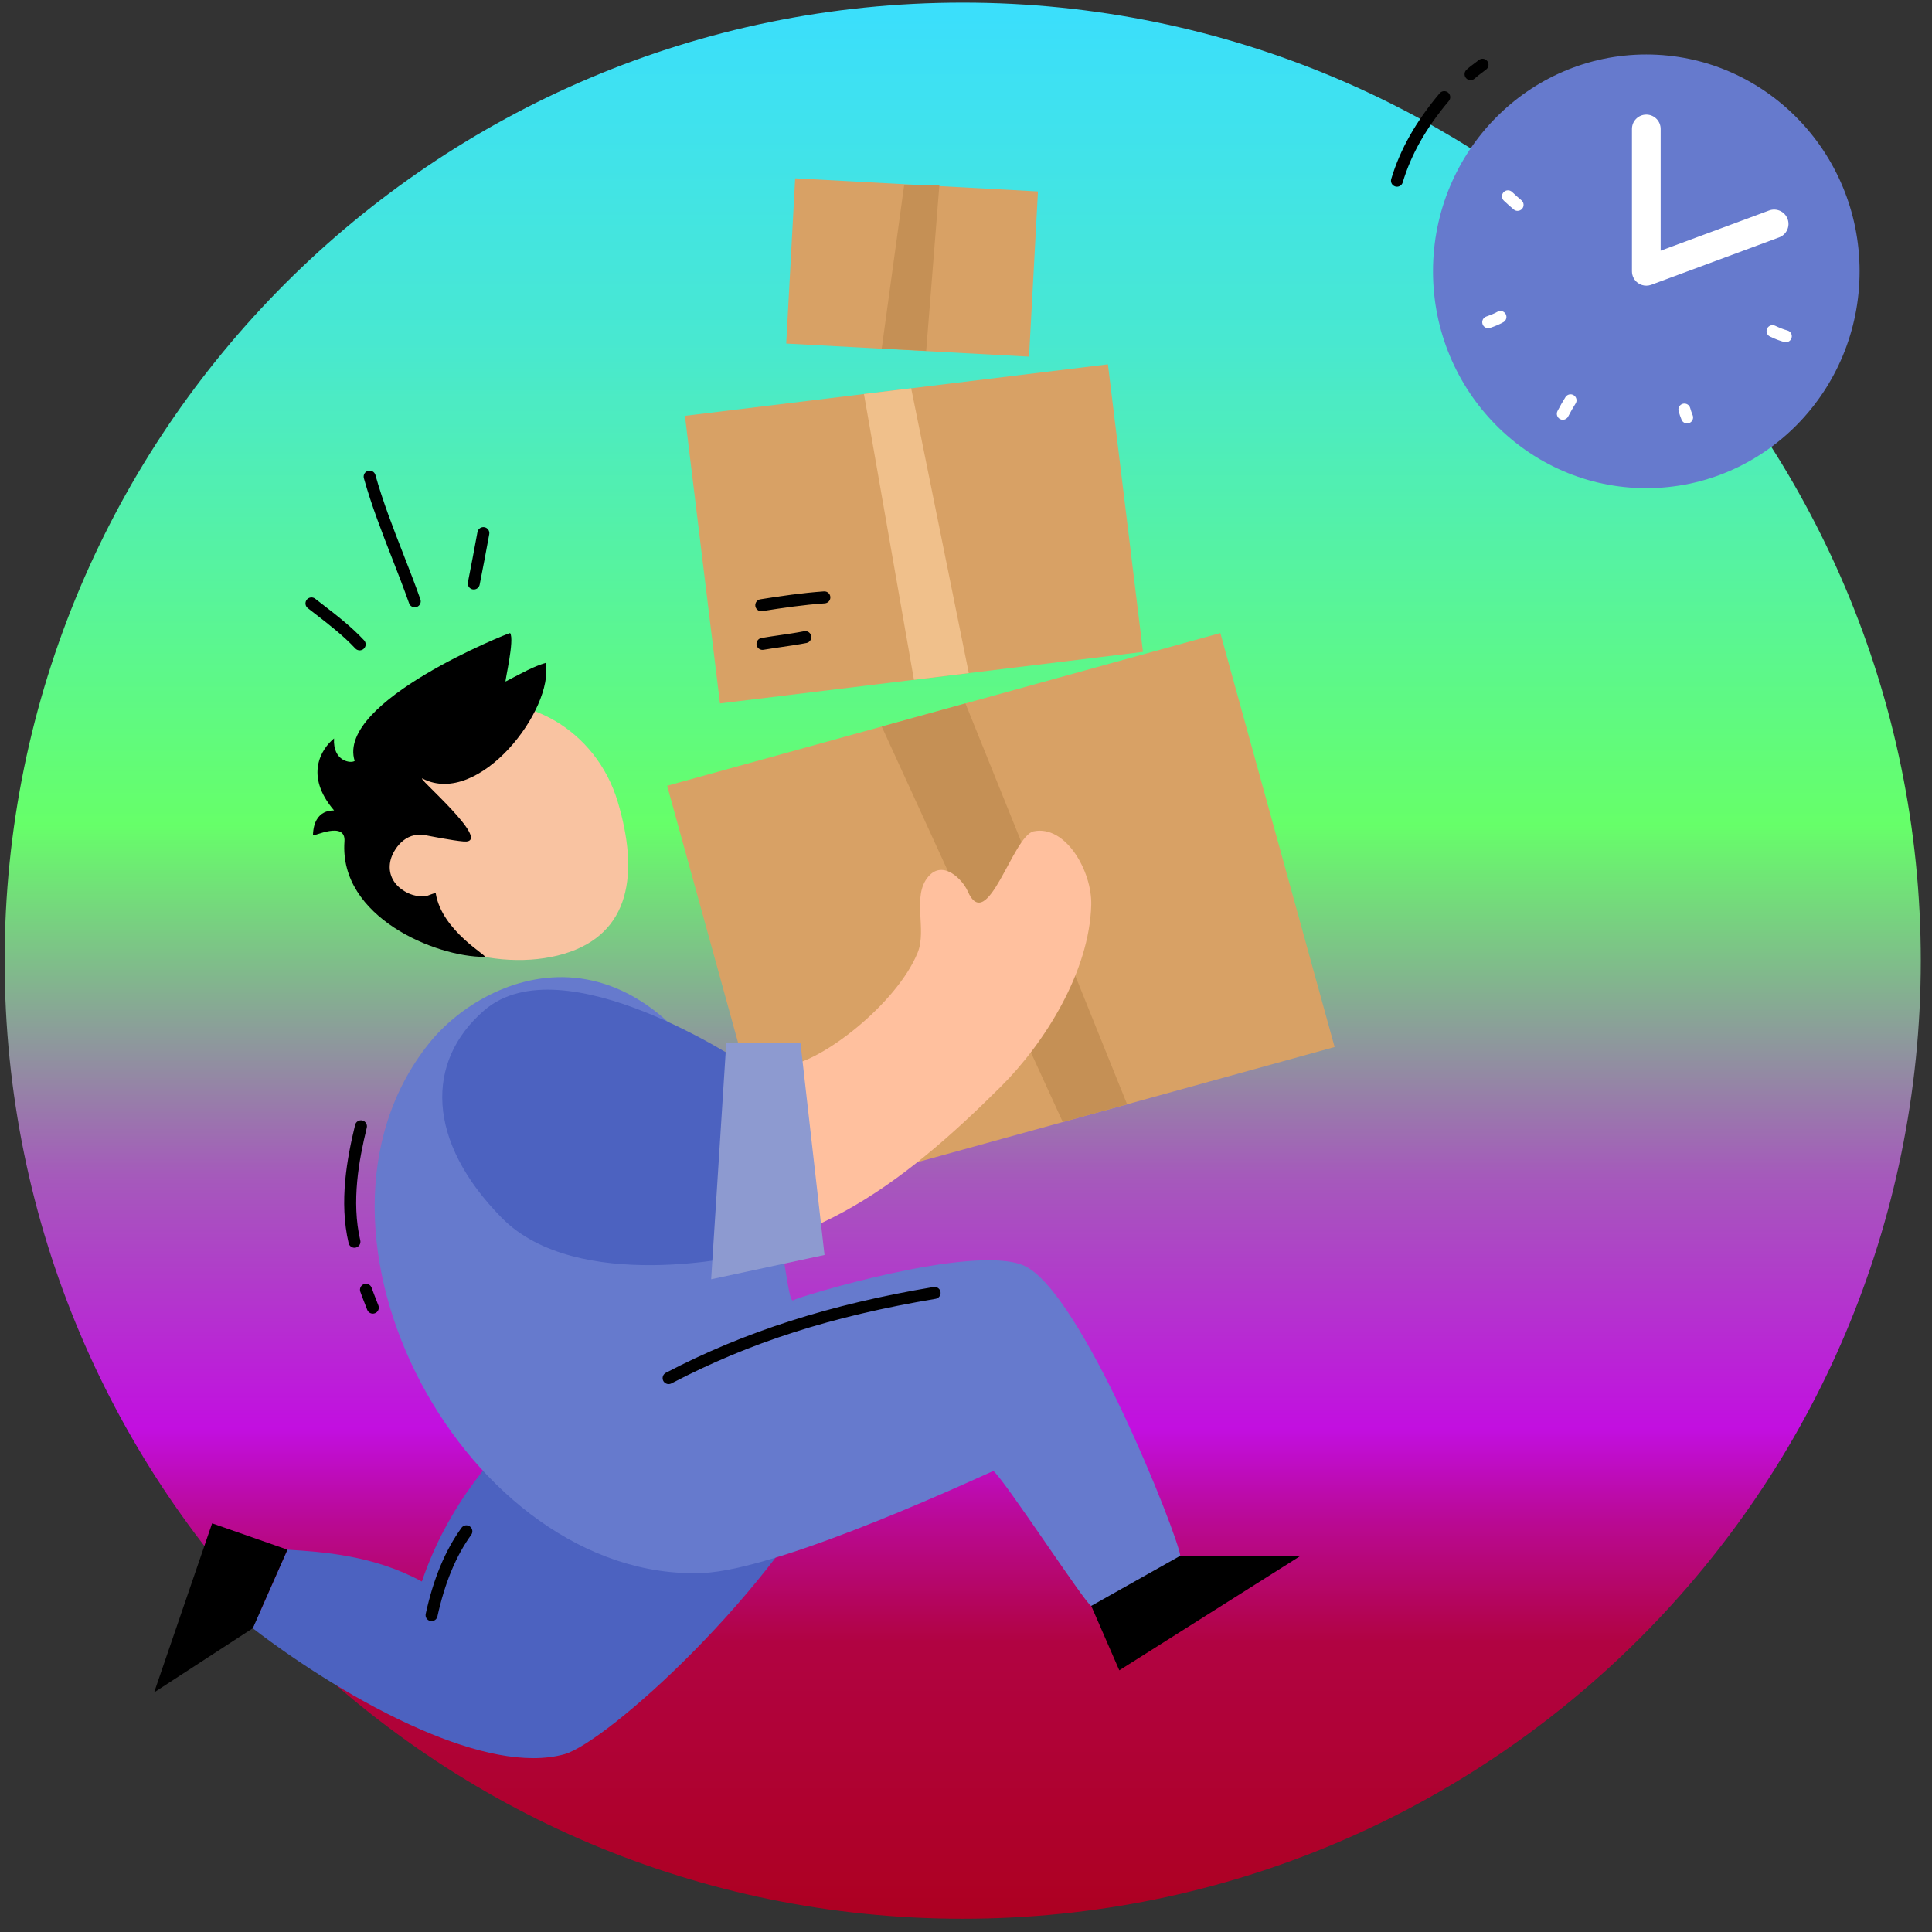 <?xml version="1.0" encoding="UTF-8" standalone="no"?><!DOCTYPE svg PUBLIC "-//W3C//DTD SVG 1.1//EN" "http://www.w3.org/Graphics/SVG/1.1/DTD/svg11.dtd"><svg width="100%" height="100%" viewBox="0 0 417 417" version="1.1" xmlns="http://www.w3.org/2000/svg" xmlns:xlink="http://www.w3.org/1999/xlink" xml:space="preserve" xmlns:serif="http://www.serif.com/" style="fill-rule:evenodd;clip-rule:evenodd;stroke-linejoin:round;stroke-miterlimit:2;"><rect x="0" y="0" width="417" height="417" fill="#333333" stroke="none"/><path id="back" d="M1.002,207.351c0,-114.13 92.659,-206.788 206.789,-206.788c114.129,-0 206.788,92.658 206.788,206.788c0,114.13 -92.659,206.788 -206.788,206.788c-114.13,0 -206.789,-92.658 -206.789,-206.788Z" style="fill:url(#_Linear1);"/><g><path d="M54.551,351.44l7.494,-16.96c7.663,0.469 18.626,1.223 29.01,6.874c5.585,-16.489 16.192,-28.683 23.923,-34.788l67.474,5.9c-15.116,31.153 -51.607,63.651 -60.639,66.165c-8.308,2.315 -19.424,-0.34 -30.758,-5.232c-13.254,-5.718 -26.804,-14.495 -36.504,-21.959Z" style="fill:#4c62c0;"/><path d="M92.691,225.083c-33.007,41.03 8.391,116.36 58.883,114.434c17.434,-0.661 62.712,-22.112 62.84,-22.015c2.297,1.729 20.222,29.206 21.123,29.108c4.551,-0.507 19.329,-9.794 19.214,-10.815c-0.49,-4.4 -21.452,-57.354 -33.805,-62.652c-11.017,-4.726 -48.744,6.798 -49.681,7.49c-1.465,1.078 -1.74,-15.109 -7.48,-29.264c-23.231,-57.305 -58.891,-41.453 -71.094,-26.286Z" style="fill:#667acd;"/><path d="M62.045,334.48l-7.494,16.96l-21.284,13.844l12.515,-36.49l16.263,5.686Z"/><path d="M235.532,346.611l6.053,13.908l39.151,-24.724l-25.985,0l-19.219,10.816Z"/><path d="M263.399,136.638l-119.403,32.961l24.663,89.344l119.402,-32.959l-24.662,-89.346Z" style="fill:#d8a165;"/><path d="M239.134,78.635l-91.299,11.121l7.563,62.069l91.299,-11.122l-7.563,-62.068Z" style="fill:#d8a165;"/><path d="M171.625,38.487l52.407,2.83l-1.925,35.662l-52.408,-2.829l1.926,-35.663Z" style="fill:#d8a165;"/><path d="M190.306,156.817l39.085,85.362l13.885,-3.831l-34.897,-86.523l-18.073,4.992Z" style="fill:#c59055;"/><path d="M99.812,246.463c5.964,16.251 21.846,22.558 40.728,24.141c31.73,2.657 54.286,-14.967 75.488,-36.075c9.436,-9.392 19.128,-24.837 19.504,-39.221c0.19,-7.292 -5.536,-17.289 -12.422,-15.876c-4.518,0.926 -10.017,22.594 -14.257,12.897c-1.07,-2.443 -5.288,-6.84 -8.466,-3.148c-3.658,4.249 -0.267,11.392 -2.323,16.435c-4.488,11.003 -20.821,23.75 -28.454,24.404c-11.021,0.943 -21.856,-3.444 -32.784,-9.15c-30.437,-15.886 -43.405,8.173 -37.014,25.593Z" style="fill:#ffc09e;"/><path d="M160.838,270.871c0,-0 -36.231,8.525 -52.532,-8.004c-16.301,-16.53 -16.565,-33.748 -3.804,-44.786c17.039,-14.734 56.336,11.634 56.336,11.634l0,41.156Z" style="fill:#4c62c0;"/><path d="M156.759,225.083l-3.265,51.032l24.468,-5.244l-5.191,-45.788l-16.012,-0Z" style="fill:#8d9ad0;"/><path d="M98.889,152.895c14.414,-4.297 29.849,4.741 34.448,20.171c4.6,15.426 2.81,28.506 -11.603,32.802c-14.414,4.295 -36.033,-1.807 -40.63,-17.234c-4.599,-15.429 3.369,-31.442 17.785,-35.739Z" style="fill:#f9c3a1;"/><path d="M76.551,164.234c-4.044,-12.858 33.457,-27.716 33.547,-27.596c1.024,1.4 -1.206,10.579 -0.964,10.454c3.818,-1.977 5.874,-3.181 8.651,-4.017c1.841,10.081 -14.391,31.145 -26.488,25.021c-2.402,-1.217 15.672,14.07 8.771,13.528c-2.355,-0.182 -7.747,-1.258 -8.196,-1.345c-4.657,-0.901 -7.01,3.366 -7.513,5.144c-0.719,2.541 0.166,4.94 2.292,6.498c1.566,1.149 3.282,1.676 5.221,1.514c0.4,-0.033 2.143,-0.855 2.176,-0.643c1.312,8.273 11.671,13.732 10.533,13.738c-10.465,0.058 -31.415,-8.544 -30.233,-24.906c0.33,-4.585 -6.81,-0.948 -6.799,-1.345c0.182,-5.993 4.653,-5.245 4.55,-5.367c-6.437,-7.54 -2.75,-13.262 -0,-15.53c-0.3,4.959 3.657,5.451 4.452,4.852Z"/><path d="M102.262,127.232c-0.084,0 -0.169,-0.008 -0.255,-0.025c-0.701,-0.14 -1.155,-0.822 -1.015,-1.522c0.691,-3.453 1.344,-6.975 1.976,-10.382l0.088,-0.474c0.13,-0.702 0.805,-1.165 1.507,-1.036c0.703,0.13 1.167,0.805 1.036,1.508l-0.087,0.473c-0.634,3.416 -1.288,6.948 -1.983,10.418c-0.123,0.615 -0.663,1.04 -1.267,1.04Zm-12.743,3.848c-0.533,0 -1.032,-0.332 -1.22,-0.864c-1.142,-3.238 -2.431,-6.543 -3.678,-9.74c-2.191,-5.613 -4.456,-11.419 -6.083,-17.255c-0.192,-0.688 0.21,-1.401 0.898,-1.594c0.688,-0.192 1.402,0.211 1.594,0.899c1.592,5.712 3.834,11.455 6.001,17.01c1.255,3.216 2.552,6.541 3.708,9.82c0.237,0.674 -0.116,1.413 -0.79,1.65c-0.142,0.051 -0.287,0.074 -0.43,0.074Zm74.793,0.842c-0.625,-0 -1.175,-0.454 -1.276,-1.09c-0.113,-0.706 0.368,-1.369 1.073,-1.481c4.36,-0.696 9.042,-1.385 13.734,-1.707c0.711,-0.051 1.33,0.489 1.379,1.202c0.049,0.712 -0.489,1.33 -1.202,1.379c-4.59,0.315 -9.203,0.994 -13.503,1.68c-0.069,0.011 -0.138,0.017 -0.205,0.017Zm0.261,8.346c-0.618,0 -1.165,-0.444 -1.273,-1.074c-0.121,-0.704 0.351,-1.373 1.055,-1.494c1.325,-0.229 2.668,-0.423 3.966,-0.612c1.73,-0.25 3.518,-0.51 5.251,-0.848c0.7,-0.138 1.38,0.32 1.517,1.021c0.137,0.701 -0.32,1.381 -1.021,1.518c-1.795,0.351 -3.615,0.614 -5.376,0.87c-1.281,0.185 -2.606,0.378 -3.898,0.6c-0.074,0.013 -0.148,0.019 -0.221,0.019Zm-86.94,0.103c-0.347,0 -0.693,-0.138 -0.947,-0.412c-2.563,-2.754 -5.641,-5.132 -8.618,-7.432c-0.547,-0.422 -1.093,-0.845 -1.637,-1.269c-0.563,-0.44 -0.663,-1.253 -0.223,-1.816c0.44,-0.563 1.253,-0.662 1.815,-0.223c0.54,0.422 1.083,0.841 1.627,1.261c3.059,2.364 6.222,4.808 8.929,7.717c0.487,0.523 0.458,1.341 -0.065,1.828c-0.25,0.232 -0.566,0.346 -0.881,0.346Zm-1.129,128.945c-0.587,-0 -1.119,-0.404 -1.258,-0.999c-2.092,-8.933 -0.348,-18.334 1.405,-25.526c0.169,-0.696 0.868,-1.119 1.563,-0.952c0.694,0.171 1.119,0.87 0.95,1.564c-1.684,6.913 -3.366,15.925 -1.4,24.323c0.163,0.696 -0.269,1.392 -0.964,1.555c-0.099,0.024 -0.199,0.035 -0.296,0.035Zm3.964,14.217c-0.52,-0 -1.01,-0.315 -1.208,-0.829c-0.144,-0.372 -0.29,-0.745 -0.436,-1.119c-0.353,-0.901 -0.719,-1.833 -1.052,-2.772c-0.238,-0.674 0.114,-1.413 0.787,-1.651c0.674,-0.238 1.413,0.114 1.651,0.786c0.319,0.9 0.677,1.812 1.023,2.693c0.147,0.377 0.295,0.755 0.441,1.133c0.257,0.667 -0.075,1.415 -0.741,1.671c-0.153,0.06 -0.311,0.088 -0.465,0.088Zm63.845,15.212c-0.466,0 -0.917,-0.252 -1.148,-0.694c-0.331,-0.634 -0.086,-1.415 0.547,-1.746c16.953,-8.867 35.32,-14.751 57.801,-18.52c0.704,-0.118 1.371,0.358 1.489,1.063c0.118,0.704 -0.357,1.371 -1.062,1.489c-22.508,3.773 -40.096,9.405 -57.029,18.261c-0.191,0.1 -0.396,0.147 -0.598,0.147Zm-51.163,51.156c-0.092,0 -0.185,-0.009 -0.279,-0.029c-0.698,-0.154 -1.139,-0.845 -0.985,-1.542c1.676,-7.619 4.203,-13.694 7.724,-18.575c0.418,-0.578 1.227,-0.709 1.806,-0.291c0.58,0.418 0.71,1.226 0.292,1.806c-3.31,4.587 -5.697,10.349 -7.296,17.616c-0.133,0.605 -0.668,1.015 -1.262,1.015Z" style="fill-rule:nonzero;"/><path d="M195.155,39.936l-4.849,35.3l9.601,0.512l2.849,-35.812l-7.601,-0Z" style="fill:#c59055;"/><path d="M186.474,85.048l10.792,61.677l11.838,-1.441l-12.437,-61.478l-10.193,1.242Z" style="fill:#f0c08b;"/><path d="M355.336,11.758c25.409,0 46.037,20.971 46.037,46.803c0,25.835 -20.628,46.806 -46.037,46.806c-25.411,-0 -46.04,-20.971 -46.04,-46.806c-0,-25.832 20.629,-46.803 46.04,-46.803Z" style="fill:#667acd;"/><path d="M355.336,61.659c-0.625,-0 -1.242,-0.189 -1.769,-0.555c-0.832,-0.579 -1.328,-1.529 -1.328,-2.543l-0,-30.73c-0,-1.711 1.386,-3.098 3.097,-3.098c1.711,0 3.098,1.387 3.098,3.098l-0,26.278l23.416,-8.681c1.604,-0.593 3.386,0.224 3.982,1.828c0.594,1.604 -0.224,3.387 -1.829,3.981l-27.59,10.229c-0.35,0.129 -0.713,0.193 -1.077,0.193Z" style="fill:#fff;fill-rule:nonzero;"/><path d="M327.553,45.512c-0.291,-0 -0.583,-0.097 -0.823,-0.297c-0.654,-0.541 -1.334,-1.145 -2.138,-1.903c-0.522,-0.489 -0.547,-1.308 -0.058,-1.828c0.488,-0.521 1.307,-0.547 1.829,-0.057c0.765,0.719 1.406,1.29 2.016,1.795c0.551,0.456 0.627,1.272 0.171,1.822c-0.256,0.308 -0.625,0.468 -0.997,0.468Zm-6.335,25.326c-0.538,-0 -1.041,-0.338 -1.224,-0.875c-0.231,-0.676 0.129,-1.412 0.805,-1.643c0.706,-0.242 1.62,-0.578 2.414,-1.031c0.621,-0.353 1.411,-0.137 1.764,0.484c0.354,0.621 0.138,1.411 -0.483,1.764c-0.981,0.56 -2.042,0.952 -2.858,1.23c-0.138,0.048 -0.28,0.071 -0.418,0.071Zm64.231,3.033c-0.115,0 -0.231,-0.015 -0.347,-0.048c-0.99,-0.276 -1.968,-0.651 -3.074,-1.182c-0.645,-0.309 -0.918,-1.082 -0.609,-1.726c0.309,-0.644 1.083,-0.915 1.726,-0.607c0.968,0.464 1.809,0.789 2.651,1.023c0.688,0.192 1.09,0.905 0.899,1.594c-0.16,0.572 -0.68,0.946 -1.246,0.946Zm-48.13,16.734c-0.204,-0 -0.411,-0.048 -0.601,-0.149c-0.633,-0.333 -0.876,-1.115 -0.544,-1.747c0.622,-1.179 1.167,-2.132 1.717,-3c0.383,-0.602 1.183,-0.781 1.786,-0.398c0.603,0.383 0.781,1.182 0.398,1.785c-0.513,0.807 -1.025,1.702 -1.612,2.818c-0.23,0.44 -0.679,0.691 -1.144,0.691Zm26.824,0.79c-0.507,-0 -0.99,-0.301 -1.195,-0.799c-0.251,-0.604 -0.458,-1.21 -0.636,-1.851c-0.189,-0.689 0.216,-1.401 0.905,-1.591c0.688,-0.189 1.4,0.215 1.589,0.904c0.149,0.537 0.322,1.043 0.531,1.548c0.274,0.66 -0.038,1.416 -0.7,1.69c-0.161,0.067 -0.328,0.099 -0.494,0.099Z" style="fill:#fff;fill-rule:nonzero;"/><path d="M317.403,17.297c-0.347,0 -0.69,-0.137 -0.946,-0.409c-0.487,-0.522 -0.46,-1.341 0.062,-1.829c0.572,-0.534 1.18,-0.988 1.771,-1.426c0.31,-0.232 0.605,-0.45 0.89,-0.678c0.559,-0.445 1.373,-0.353 1.818,0.206c0.445,0.559 0.353,1.373 -0.205,1.818c-0.32,0.254 -0.645,0.496 -0.959,0.73c-0.558,0.414 -1.083,0.805 -1.548,1.24c-0.249,0.233 -0.567,0.348 -0.883,0.348Zm-15.884,23c-0.124,0 -0.247,-0.017 -0.373,-0.055c-0.683,-0.204 -1.072,-0.925 -0.866,-1.61c1.911,-6.382 5.332,-12.434 10.453,-18.501c0.461,-0.546 1.277,-0.615 1.824,-0.154c0.544,0.461 0.614,1.277 0.154,1.823c-4.89,5.791 -8.146,11.539 -9.953,17.575c-0.169,0.56 -0.683,0.922 -1.239,0.922Z" style="fill-rule:nonzero;"/></g><defs><linearGradient id="_Linear1" x1="0" y1="0" x2="1" y2="0" gradientUnits="userSpaceOnUse" gradientTransform="matrix(2.53243e-14,-413.577,413.577,2.53243e-14,207.791,414.139)"><stop offset="0" style="stop-color:#ad001f;stop-opacity:1"/><stop offset="0.15" style="stop-color:#b10342;stop-opacity:1"/><stop offset="0.21" style="stop-color:#b90991;stop-opacity:1"/><stop offset="0.26" style="stop-color:#c20fe0;stop-opacity:1"/><stop offset="0.39" style="stop-color:#a55abb;stop-opacity:1"/><stop offset="0.57" style="stop-color:#66ff69;stop-opacity:1"/><stop offset="0.82" style="stop-color:#48e8d1;stop-opacity:1"/><stop offset="1" style="stop-color:#3adeff;stop-opacity:1"/></linearGradient></defs></svg>